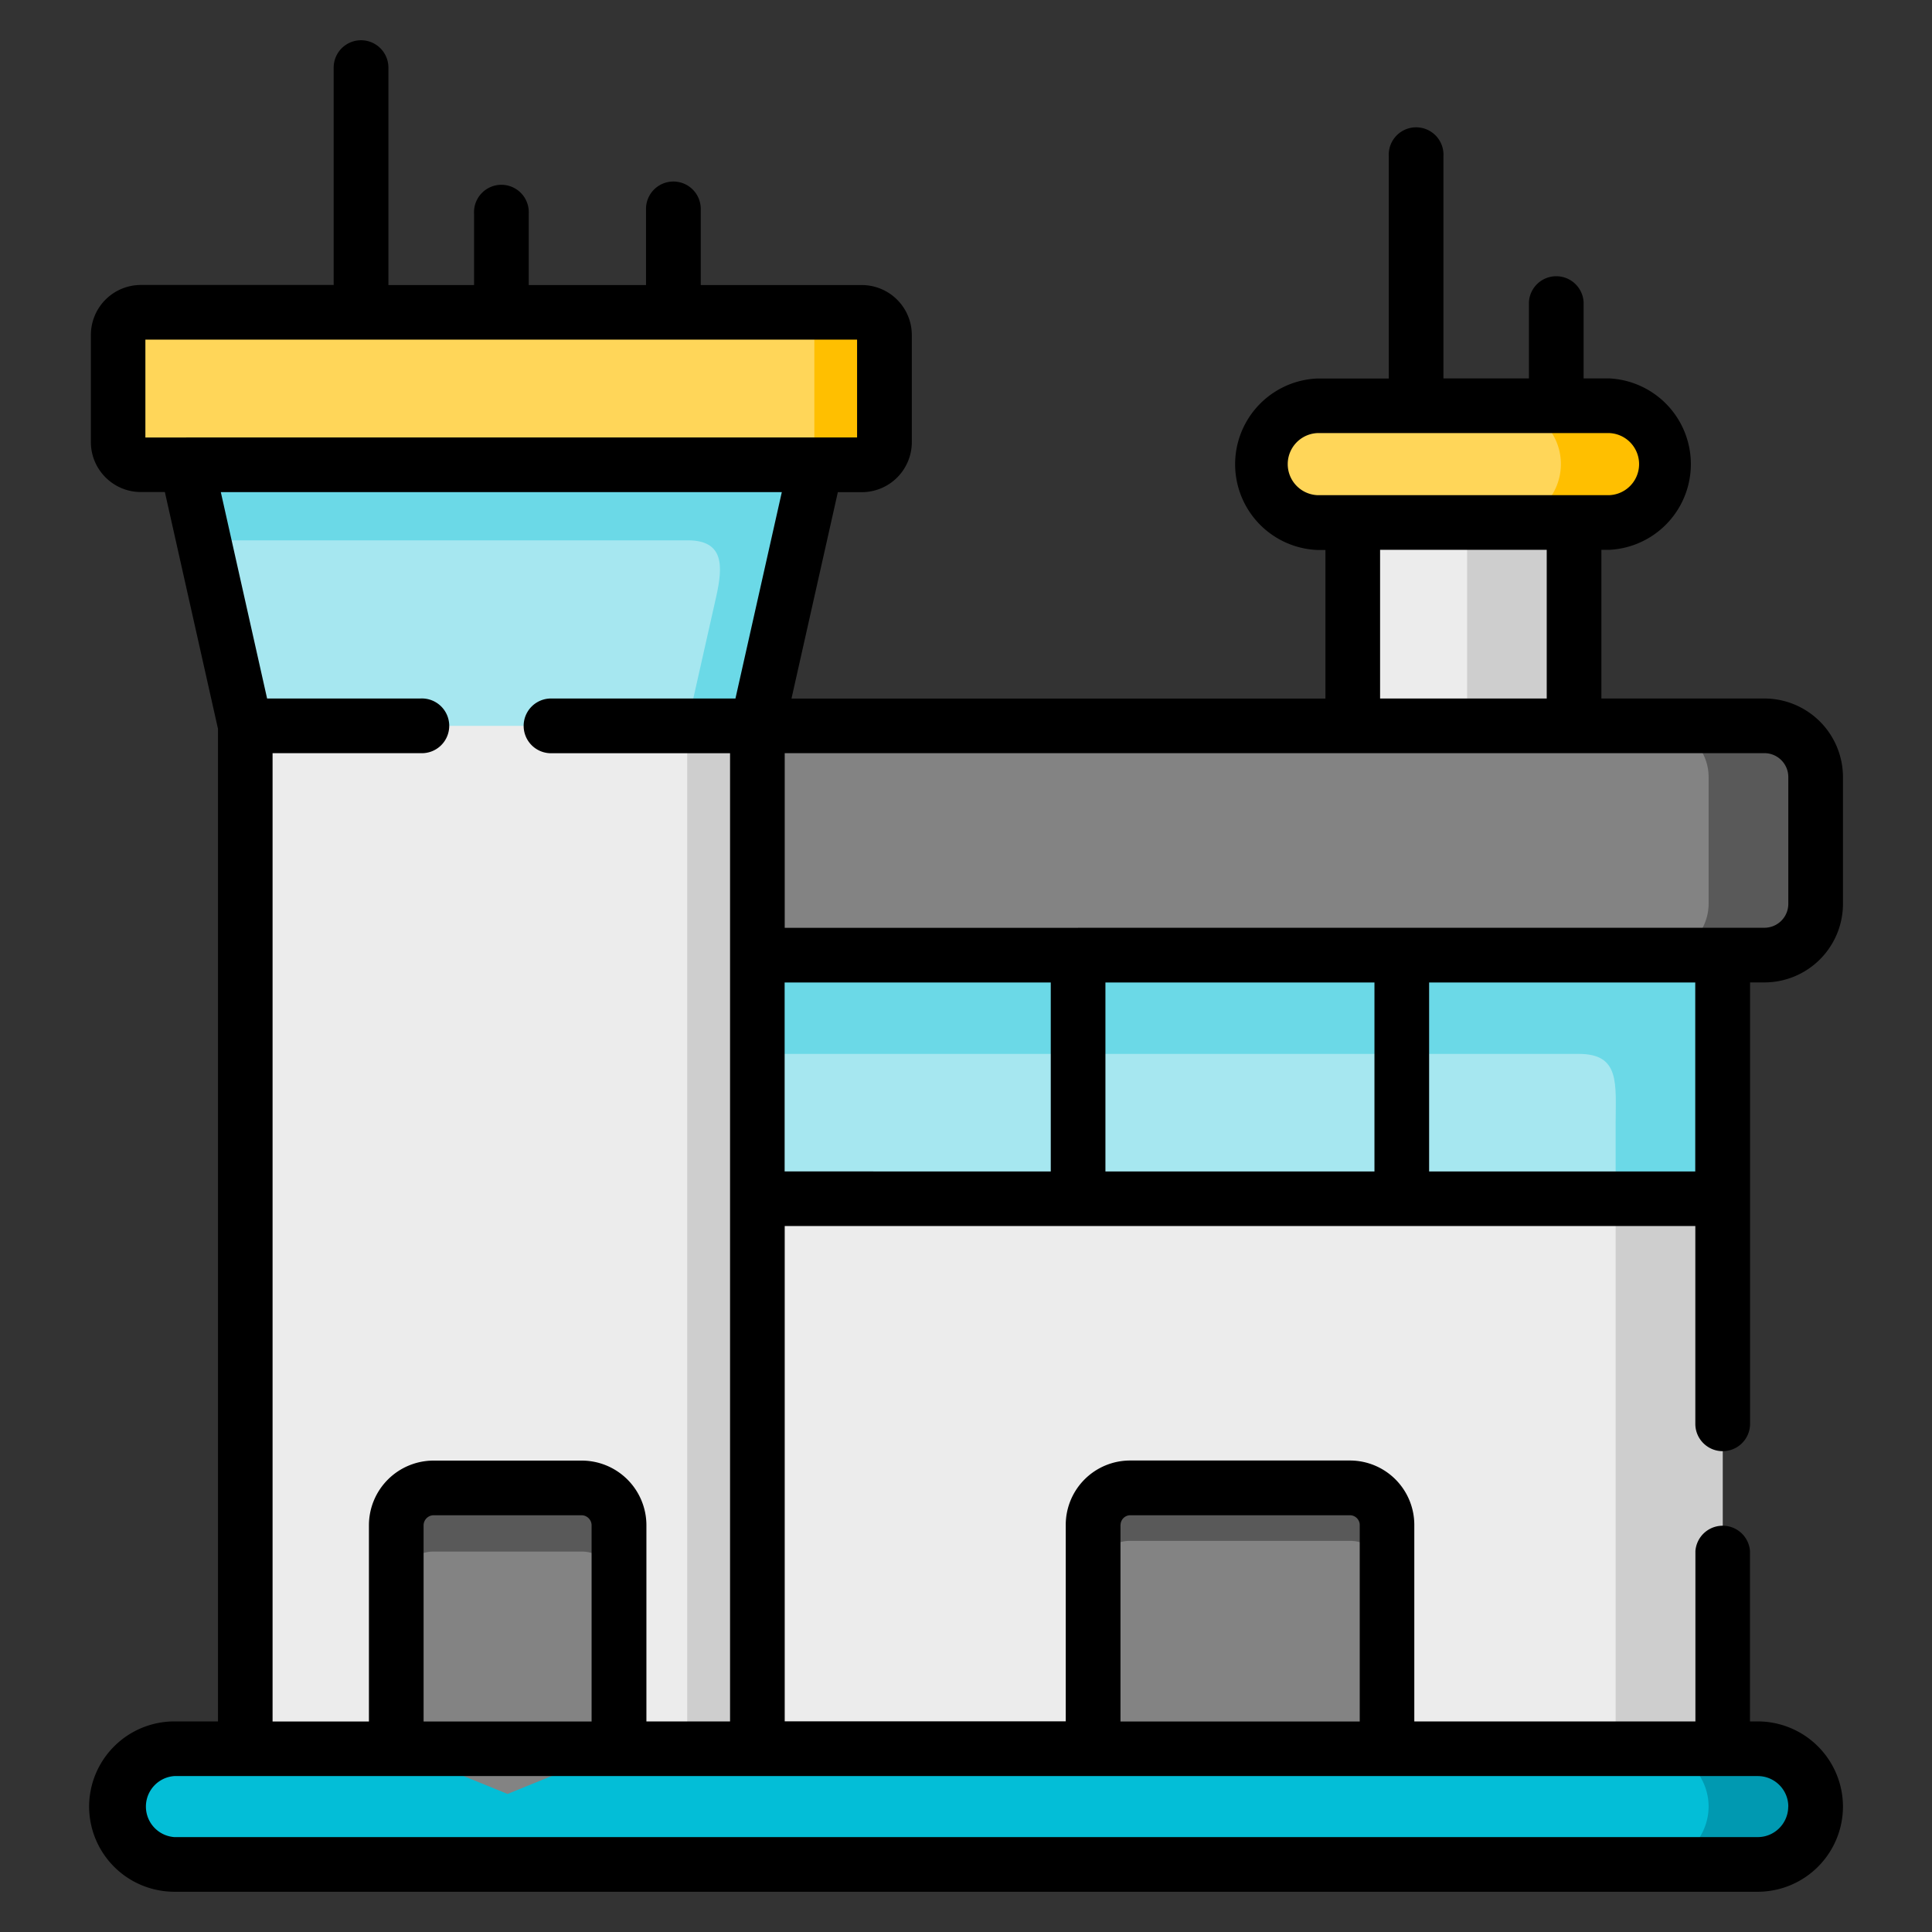 <svg width="24" height="24" fill="none" xmlns="http://www.w3.org/2000/svg">
  <rect width="100%" height="100%" fill="#333333" stroke="none"/>
  <defs/>
  <g fill-rule="evenodd" clip-rule="evenodd">
    <path d="M19.553 6.49l-1.374-.724-1.375.725v2.526l1.506 1.03 1.244-1.03V6.49zM21.399 14.89l-6.204-1.211-5.788 1.211v6.833l5.959.719 6.033-.72V14.89z" fill="#ECECEC"/>
    <path d="M17.413 11.864h-4.02l-.86 1.513.86 1.513h4.02l.896-1.513-.896-1.513z" fill="#A6E7F0"/>
    <path d="M13.393 11.864H9.408l-1.1 1.582 1.1 1.444h3.985v-3.026zM17.414 11.864H21.4v3.026h-3.986v-3.026zM10.136 5.773L5.974 5l-3.656.773.728 3.243 2.928.808 3.434-.808.728-3.243z" fill="#A6E7F0"/>
    <path d="M8.366 3.88H1.748a.281.281 0 00-.28.281v1.33c0 .156.125.282.28.282h8.958a.283.283 0 00.282-.281v-1.33a.282.282 0 00-.282-.282h-2.34z" fill="#FFD659"/>
    <path d="M21.918 9.017H9.408l-1.1 1.62 1.1 1.227 6.649.99 5.343-.99h.518c.35 0 .636-.287.636-.636V9.653a.637.637 0 00-.636-.636z" fill="#838383"/>
    <path d="M19.332 5.04h-2.969c-.4 0-.725.326-.725.726 0 .398.325.725.725.725h3.631c.4 0 .726-.327.726-.725 0-.4-.326-.725-.726-.725h-.662z" fill="#FFD659"/>
    <path d="M10.987 4.161a.282.282 0 00-.282-.281h-.871c.155 0 .282.126.282.281v1.33a.282.282 0 01-.282.282h.871a.282.282 0 00.282-.281v-1.33z" fill="#FFBF00"/>
    <path d="M9.835 5.773H2.318l.211.939h6.013c.451 0 .442.313.354.704l-.36 1.6h.872l.728-3.243h-.301z" fill="#6BD9E7"/>
    <path d="M16.769 18.482h-2.73a.461.461 0 00-.46.46v2.781l1.824.637 1.826-.637v-2.78a.461.461 0 00-.46-.46z" fill="#838383"/>
    <path d="M16.085 11.864h3.986v3.026h-3.986v-3.026z" fill="#A6E7F0"/>
    <path d="M20.72 5.765c0-.399-.326-.725-.726-.725H18.665c.4 0 .725.326.725.725a.727.727 0 01-.725.726h1.329c.4 0 .725-.327.725-.726z" fill="#FFBF00"/>
    <path d="M19.154 6.49h-.929v2.527h1.329V6.49h-.4z" fill="#CECECE"/>
    <path d="M21.918 9.017h-1.33c.351 0 .637.285.637.636v1.575a.638.638 0 01-.636.636H21.918c.35 0 .636-.287.636-.636V9.653a.637.637 0 00-.636-.636z" fill="#595959"/>
    <path d="M21.4 14.89h-1.33v6.833H21.4V14.89z" fill="#CECECE"/>
    <path d="M9.407 11.864H21.4v3.026H20.07v-.93c0-.493.06-.868-.455-.868H9.407v-1.228z" fill="#6BD9E7"/>
    <path d="M16.769 18.482h-2.73a.461.461 0 00-.46.46v.659c0-.254.206-.46.46-.46h2.73c.253 0 .46.206.46.46v-.658a.461.461 0 00-.46-.46z" fill="#595959"/>
    <path d="M5.974 9.017H3.046v12.706l3.05.732 3.312-.732V9.017H5.974z" fill="#ECECEC"/>
    <path d="M9.407 21.723H2.164a.72.72 0 00-.719.719.72.72 0 00.72.718h19.67a.721.721 0 00.719-.718.721.721 0 00-.719-.72H9.407z" fill="#03BED7"/>
    <path d="M9.407 9.017h-.87v12.706h.87V9.017z" fill="#CECECE"/>
    <path d="M7.224 18.482H5.386a.466.466 0 00-.464.465v2.776l1.383.562 1.383-.562v-2.776a.466.466 0 00-.464-.465z" fill="#838383"/>
    <path d="M22.554 22.442a.721.721 0 00-.72-.72h-1.328a.722.722 0 01.719.72.721.721 0 01-.72.718h1.33a.721.721 0 00.719-.718z" fill="#0099B1"/>
    <path d="M7.224 18.482H5.386a.466.466 0 00-.464.465v.79c0-.255.21-.463.464-.463h1.838c.255 0 .464.208.464.463v-.79a.466.466 0 00-.464-.465z" fill="#595959"/>
  </g>
  <path d="M21.4 18.027a.34.34 0 00.34-.34v-5.483h.178a.977.977 0 00.976-.976V9.653a.977.977 0 00-.976-.976h-2.025V6.83h.102a1.066 1.066 0 000-2.129h-.323v-.948a.34.34 0 00-.679 0v.948h-1.062V1.94a.34.34 0 10-.679 0v2.762h-.889a1.066 1.066 0 000 2.13h.102v1.846H9.832l.576-2.564h.298a.622.622 0 00.621-.621v-1.33a.622.622 0 00-.62-.622H8.705v-.946a.34.34 0 10-.68 0v.946H6.568v-.887a.34.34 0 10-.679 0v.887H4.825V.84a.34.34 0 00-.68 0v2.7H1.749a.621.621 0 00-.62.622v1.33c0 .342.279.62.62.62h.299l.66 2.942v12.33h-.542a1.06 1.06 0 00-1.059 1.058A1.06 1.06 0 002.165 23.5h19.67a1.06 1.06 0 001.059-1.058 1.06 1.06 0 00-1.058-1.058h-.097v-2.117a.34.34 0 00-.678 0v2.117h-3.492v-2.441a.8.8 0 00-.8-.8h-2.73a.8.8 0 00-.8.8v2.44H9.748V15.23H21.06v2.458c0 .187.152.339.34.339zM16.363 6.151a.386.386 0 010-.771h3.632a.386.386 0 010 .771h-3.632zm2.851.68v1.846h-2.07V6.83h2.07zm3 15.61c0 .21-.17.38-.378.38H2.165a.38.38 0 010-.758h19.671c.209 0 .379.17.379.379zM7.35 21.385H5.262v-2.437c0-.068.057-.125.124-.125h1.839c.067 0 .124.057.124.125v2.437zm6.57-2.441c0-.066.054-.121.12-.121h2.73c.066 0 .121.055.121.12v2.442h-2.972v-2.441zm-5.89 2.44v-2.436a.804.804 0 00-.804-.804H5.386a.804.804 0 00-.803.804v2.437H3.386V9.356h1.836a.34.34 0 100-.679H3.318l-.575-2.564h6.969l-.576 2.564H6.845a.34.34 0 100 .68h2.224v12.027h-1.04zM2.314 5.434l-.003.001h-.505V4.219h8.841v1.215H2.315zm10.74 9.118H9.747v-2.347h3.306v2.347zm4.02 0h-3.342v-2.347h3.342v2.347zm-3.681-3.026H9.748V9.356h12.17c.164 0 .297.133.297.297v1.575a.297.297 0 01-.297.297h-8.524zm4.36 3.026v-2.347h3.306v2.347h-3.306z" fill="#000"/>
</svg>
